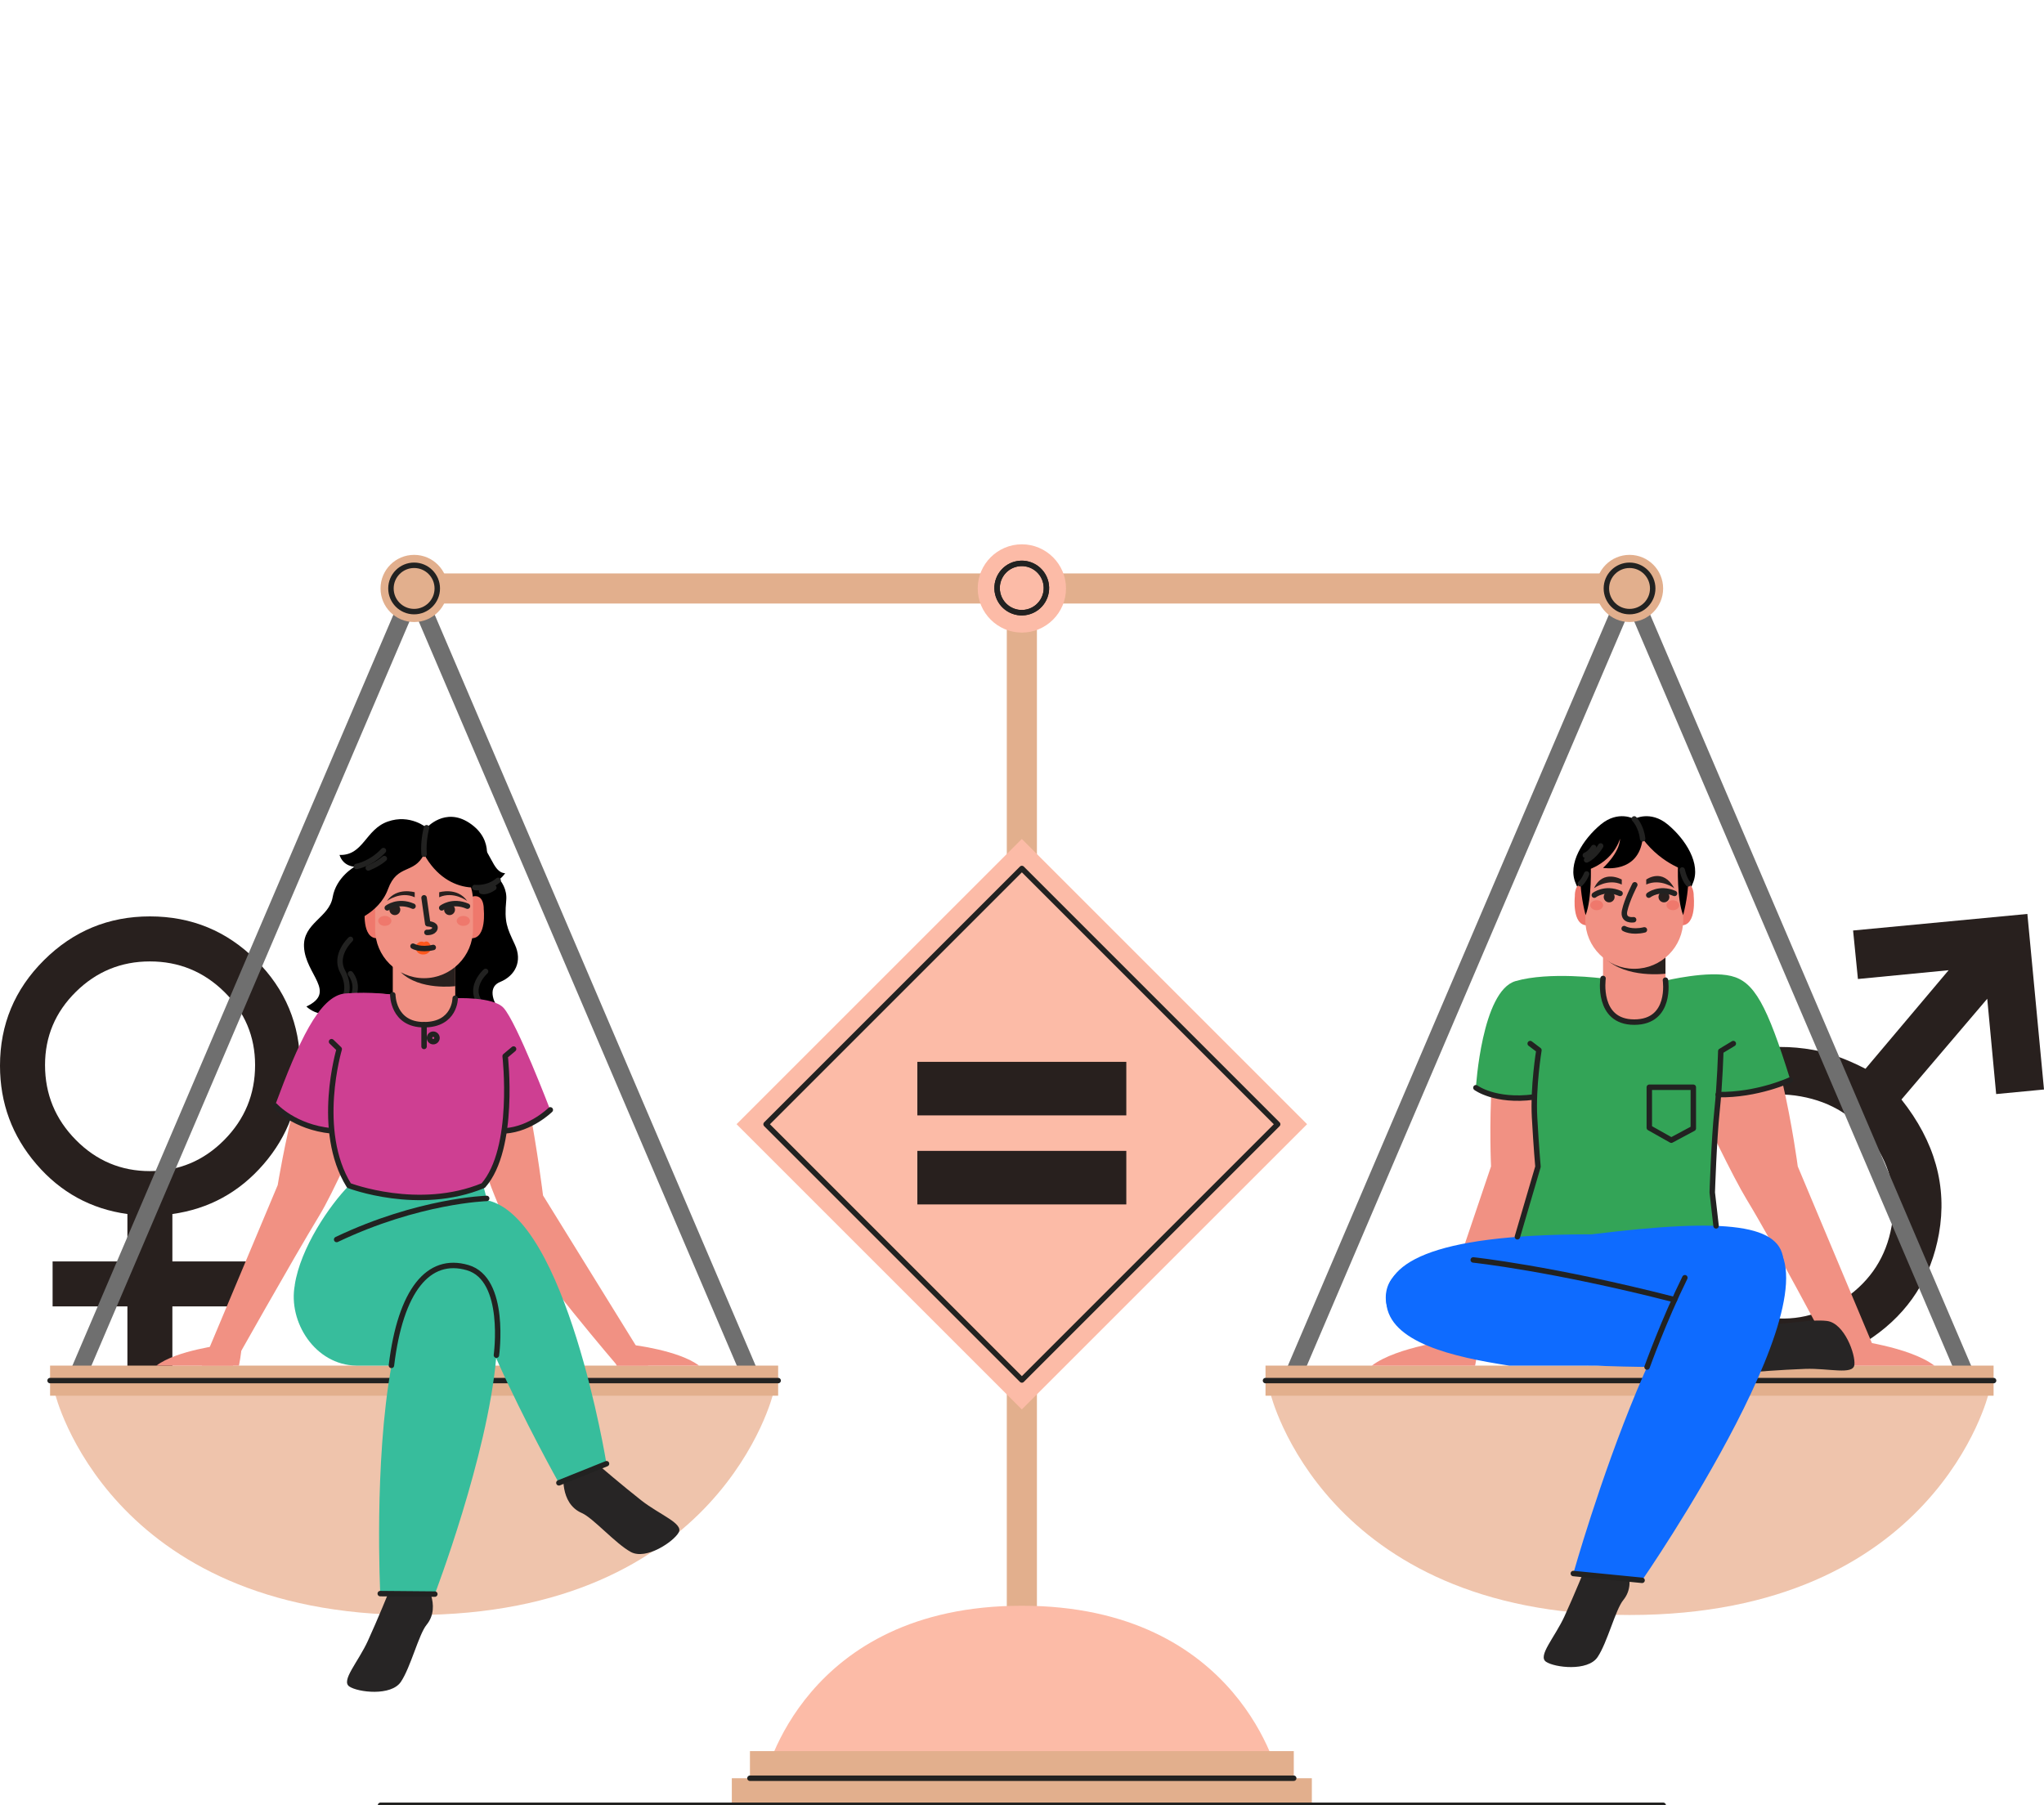 <?xml version="1.0" encoding="utf-8"?>
<!-- Generator: Adobe Illustrator 25.1.0, SVG Export Plug-In . SVG Version: 6.00 Build 0)  -->
<svg version="1.1" id="OBJECTS" xmlns="http://www.w3.org/2000/svg" xmlns:xlink="http://www.w3.org/1999/xlink" x="0px" y="0px"
	 viewBox="0 0 300 265" style="enable-background:new 0 0 300 265;" xml:space="preserve">
<g>
	<path style="fill:#28201E;" d="M18.7,200.56v-8.79H7.72v-6.6H18.7v-6.96c-5.35-0.74-9.81-3.18-13.36-7.32
		C1.78,166.75,0,161.93,0,156.43c0-6.04,2.15-11.2,6.45-15.48c4.3-4.28,9.48-6.43,15.55-6.43c6.1,0,11.3,2.14,15.59,6.43
		c4.3,4.28,6.45,9.44,6.45,15.48c0,5.5-1.78,10.32-5.35,14.46c-3.57,4.13-8.03,6.57-13.39,7.32v6.96h11.02v6.6H25.3v8.79H18.7z
		 M22,171.91c4.25,0,7.89-1.52,10.91-4.57c3.02-3.05,4.53-6.71,4.53-11c0-4.19-1.51-7.78-4.53-10.75
		c-3.02-2.97-6.66-4.46-10.91-4.46c-4.22,0-7.85,1.49-10.86,4.46c-3.02,2.98-4.53,6.56-4.53,10.75c0,4.28,1.51,7.95,4.53,11
		C14.15,170.39,17.77,171.91,22,171.91z"/>
	<path style="fill:#28201E;" d="M286,142.42l-13.31,1.29l-0.71-7.12l25.58-2.43l2.44,25.77l-7.02,0.67l-1.31-13.99l-12.59,14.79
		c4.91,6.19,6.74,12.76,5.5,19.71c-1.15,6.42-4.39,11.49-9.74,15.2c-5.34,3.71-11.24,4.99-17.7,3.83
		c-6.3-1.13-11.28-4.35-14.95-9.67c-3.67-5.32-4.93-11.16-3.79-17.52c1.15-6.45,4.41-11.5,9.78-15.14
		c5.36-3.64,11.35-4.87,17.96-3.69c2.34,0.42,4.89,1.34,7.66,2.77L286,142.42z M245.37,173.96c-0.81,4.55,0.08,8.71,2.67,12.47
		c2.59,3.76,6.13,6.04,10.62,6.85c4.4,0.79,8.46-0.12,12.19-2.72c3.73-2.6,5.99-6.11,6.78-10.54c0.81-4.52-0.07-8.63-2.65-12.32
		c-2.57-3.69-6.14-5.95-10.69-6.76c-4.4-0.79-8.46,0.11-12.18,2.67C248.39,166.17,246.14,169.63,245.37,173.96z"/>
</g>
<g>
	<g>
		<g>
			<path style="fill:#6F6F6F;" d="M111.27,205.82H10.28c-0.43,0-0.83-0.22-1.07-0.57c-0.24-0.36-0.28-0.81-0.11-1.21L59.6,85.88
				c0.2-0.47,0.66-0.77,1.17-0.77c0.51,0,0.97,0.3,1.17,0.77l50.49,118.16c0.17,0.39,0.13,0.85-0.11,1.21
				C112.1,205.6,111.7,205.82,111.27,205.82z M12.22,203.27h97.12L60.78,89.63L12.22,203.27z"/>
		</g>
		<g>
			<path style="fill:#6F6F6F;" d="M289.67,205.82H188.68c-0.43,0-0.83-0.22-1.07-0.57c-0.24-0.36-0.28-0.81-0.11-1.21L238,85.88
				c0.2-0.47,0.66-0.77,1.17-0.77c0.51,0,0.97,0.3,1.17,0.77l50.49,118.16c0.17,0.39,0.13,0.85-0.11,1.21
				C290.5,205.6,290.1,205.82,289.67,205.82z M190.61,203.27h97.12L239.17,89.63L190.61,203.27z"/>
		</g>
		<rect x="147.77" y="86.38" style="fill:#E2AF8D;" width="4.42" height="172.63"/>
		
			<rect x="147.77" y="-2.82" transform="matrix(-1.836970e-16 1 -1 -1.836970e-16 236.357 -63.595)" style="fill:#E2AF8D;" width="4.42" height="178.4"/>
		<path style="fill:#FCBBA7;" d="M149.98,92.86L149.98,92.86c3.56,0,6.48-2.91,6.48-6.48l0,0c0-3.56-2.91-6.48-6.48-6.48l0,0
			c-3.56,0-6.48,2.91-6.48,6.48l0,0C143.5,89.94,146.41,92.86,149.98,92.86z"/>
		<path style="fill:#EFC4AC;" d="M8.07,204.54c0,0,7.78,32.53,52.71,32.53s52.71-32.53,52.71-32.53H8.07z"/>
		<path style="fill:#EFC4AC;" d="M186.46,204.54c0,0,7.78,32.53,52.71,32.53s52.71-32.53,52.71-32.53H186.46z"/>
		<path style="fill:#FCBBA7;" d="M187.7,261.03c0,0-5.57-25.32-37.72-25.32s-37.72,25.32-37.72,25.32H187.7z"/>
		<rect x="110.07" y="257.05" style="fill:#E2AF8D;" width="79.82" height="7.95"/>
		<rect x="107.41" y="261.03" style="fill:#E2AF8D;" width="85.13" height="3.97"/>
		
			<line style="fill:none;stroke:#222221;stroke-width:0.8;stroke-linecap:round;stroke-linejoin:round;stroke-miterlimit:10;" x1="110.07" y1="261.03" x2="189.88" y2="261.03"/>
		<rect x="7.35" y="200.46" style="fill:#E2AF8D;" width="106.86" height="4.42"/>
		<rect x="185.74" y="200.46" style="fill:#E2AF8D;" width="106.86" height="4.42"/>
		<circle style="fill:#E2AF8D;" cx="60.78" cy="86.38" r="4.93"/>
		<circle style="fill:#E2AF8D;" cx="239.17" cy="86.38" r="4.93"/>
		
			<rect x="120.36" y="135.45" transform="matrix(0.707 0.707 -0.707 0.707 160.643 -57.704)" style="fill:#FCBBA7;" width="59.22" height="59.22"/>
		<g>
			<path style="fill:#28201E;" d="M134.64,155.87h30.67v7.86h-30.67V155.87z M134.64,168.94h30.67v7.86h-30.67V168.94z"/>
		</g>
		
			<rect x="123.43" y="138.51" transform="matrix(0.707 0.707 -0.707 0.707 160.643 -57.704)" style="fill:none;stroke:#222221;stroke-width:0.8;stroke-linecap:round;stroke-linejoin:round;stroke-miterlimit:10;" width="53.1" height="53.1"/>
		
			<circle style="fill:none;stroke:#222221;stroke-width:0.8;stroke-linecap:round;stroke-linejoin:round;stroke-miterlimit:10;" cx="60.78" cy="86.38" r="3.4"/>
		
			<circle style="fill:none;stroke:#222221;stroke-width:0.8;stroke-linecap:round;stroke-linejoin:round;stroke-miterlimit:10;" cx="239.17" cy="86.38" r="3.4"/>
		
			<ellipse transform="matrix(0.973 -0.23 0.23 0.973 -15.834 36.768)" style="fill:none;stroke:#222221;stroke-width:0.8;stroke-linecap:round;stroke-linejoin:round;stroke-miterlimit:10;" cx="149.98" cy="86.38" rx="3.62" ry="3.62"/>
		
			<ellipse transform="matrix(0.973 -0.23 0.23 0.973 -15.834 36.768)" style="fill:none;stroke:#222221;stroke-width:0.8;stroke-linecap:round;stroke-linejoin:round;stroke-miterlimit:10;" cx="149.98" cy="86.38" rx="3.62" ry="3.62"/>
		
			<line style="fill:none;stroke:#222221;stroke-width:0.8;stroke-linecap:round;stroke-linejoin:round;stroke-miterlimit:10;" x1="7.35" y1="202.66" x2="114.21" y2="202.66"/>
		
			<line style="fill:none;stroke:#222221;stroke-width:0.8;stroke-linecap:round;stroke-linejoin:round;stroke-miterlimit:10;" x1="185.74" y1="202.66" x2="292.6" y2="202.66"/>
	</g>
	<g>
		<path style="fill:#F19183;" d="M271.64,196.65c0,0,8.59,1,12.28,3.82c-11.07,0-15.16,0-15.16,0s-0.46-2.26-0.46-3.47
			L271.64,196.65z"/>
		<path style="fill:#272525;" d="M232.79,229.86c0,0-1.72,4.24-3.16,7.38c-1.44,3.14-3.99,5.85-2.71,6.7
			c1.27,0.85,6.11,1.44,7.55-0.68c1.44-2.12,2.63-6.98,3.78-8.38c2.29-2.81-0.39-6.55-0.39-6.55L232.79,229.86z"/>
		<path style="fill:#F19183;" d="M213.62,196.65c0,0-8.59,1-12.28,3.82c11.07,0,15.16,0,15.16,0s0.46-2.26,0.46-3.47L213.62,196.65z
			"/>
		<path style="fill:#F19183;" d="M237.29,144.39c0,0-10.15-1.7-14.03,0c-5.56,2.43-4.42,26.83-4.42,26.83l-8.96,26.5h6.65
			c0,0,6.41-14.96,8.2-21.68C226.74,168.5,237.29,144.39,237.29,144.39z"/>
		<path style="fill:#F19183;" d="M241.09,144.39c0,0,10.15-1.7,14.03,0c5.56,2.43,8.74,26.83,8.74,26.83l11.12,26.5h-6.65
			c0,0-7.93-15.01-11.99-21.68C252.31,169.37,241.09,144.39,241.09,144.39z"/>
		<path d="M244.78,121.03c-2.58-2.14-4.92-0.81-4.92-0.81s-2.34-1.33-4.92,0.81c-2.58,2.14-4.95,5.8-3.66,8.66
			c1.29,2.86,0.08,4.66,0.08,4.66s0.81,0.51,2.54-0.56c1.66,3.46,5.96,3.76,5.96,3.76s4.31-0.3,5.96-3.76
			c1.73,1.07,2.54,0.56,2.54,0.56s-1.21-1.8,0.08-4.66C249.73,126.82,247.36,123.17,244.78,121.03z"/>
		<path style="fill:#EF786C;" d="M231.14,131.57c0,0-0.47,4.26,1.78,4.26s1.63-6.18-0.52-6.18
			C231.04,129.64,231.14,131.57,231.14,131.57z"/>
		<path style="fill:#EF786C;" d="M248.59,131.57c0,0,0.47,4.26-1.78,4.26s-1.63-6.18,0.52-6.18
			C248.68,129.64,248.59,131.57,248.59,131.57z"/>
		<path style="fill:#33A457;" d="M250.4,147.49c-3.94-4.68-11.42-3.79-11.42-3.79s-7.48-0.89-11.42,3.79
			c-3.94,4.68-1.84,23.77-1.84,23.77l-3.7,12.59l16.95,2.22h13.58l-1.01-8.91c-0.38-3.38-0.37-6.78,0.05-10.15
			C252.34,160.95,253.11,150.71,250.4,147.49z"/>
		<g>
			<path style="fill:#F19183;" d="M246.85,191.11C246.82,190.88,246.89,191.34,246.85,191.11L246.85,191.11z"/>
			<path style="fill:#0E6BFF;" d="M233.2,181.19c1.41,0,2.88,0.13,4.33,0.43c13.27,2.7,10.47,18.84-4.6,18.84H221.5
				c-8.15-1.25-17.62-3.38-18.04-9.27C203.06,185.58,209.49,181.23,233.2,181.19z"/>
		</g>
		<g>
			<path style="fill:#0E6BFF;" d="M233.63,181.19c-1.19,0.15-2.41,0.44-3.61,0.88c-10.97,4.09-3.81,19.46,7.42,16.2
				c2.14-0.62,4.26-1.45,6.23-2.06c6.77-2.11,18.25-0.91,18.1-10.88C261.68,179.72,253.62,178.71,233.63,181.19z"/>
			<path style="fill:#F19183;" d="M224.58,190.72C224.59,190.48,224.57,190.94,224.58,190.72L224.58,190.72z"/>
		</g>
		<path style="fill:#0E6BFF;" d="M258.76,200.3c0,0-57.08,3.4-55.33-10.45c1.75-13.85,55.35,5.57,55.35,5.57L258.76,200.3z"/>
		<path style="fill:#F19183;" d="M239.85,150.04h0.03c2.52,0,4.57-2.04,4.57-4.57v-6.55h-9.17v6.55
			C235.28,148,237.33,150.04,239.85,150.04z"/>
		<path style="fill:#28201E;" d="M235.6,140.67l8.84-0.88v3.14C244.45,142.93,238.67,143.68,235.6,140.67z"/>
		<path style="fill:#F19183;" d="M239.84,142.21h0.05c3.94,0,7.16-3.22,7.16-7.16v-6.31c0-3.94-3.22-7.16-7.16-7.16h-0.05
			c-3.94,0-7.16,3.22-7.16,7.16v6.31C232.68,138.99,235.9,142.21,239.84,142.21z"/>
		<path style="fill:#272525;" d="M256.95,201.43c0,0,4.56-0.37,8.01-0.49c3.45-0.12,7.02,0.93,7.21-0.59s-1.46-6.1-4-6.44
			c-2.54-0.34-7.42,0.78-9.19,0.39c-3.54-0.79-5.68,3.29-5.68,3.29L256.95,201.43z"/>
		<path style="fill:#0E6BFF;" d="M230.92,230.98c0,0,15.49-55.2,28.17-49.36c12.68,5.83-18.09,50.37-18.09,50.37L230.92,230.98z"/>
		<g>
			<circle style="fill:#28201E;" cx="236.18" cy="131.66" r="0.8"/>
			<circle style="fill:#28201E;" cx="244.22" cy="131.66" r="0.8"/>
			<path style="fill:none;stroke:#222221;stroke-width:0.8;stroke-linecap:round;stroke-linejoin:round;stroke-miterlimit:10;" d="
				M238.38,136.31c0,0,1.05,0.64,2.97,0.19"/>
			<path style="fill:#28201E;" d="M233.96,130.38c0,0,1.99-1.49,4.07-0.54c0-0.73,0-0.73,0-0.73S235.28,127.53,233.96,130.38z"/>
			<path style="fill:#28201E;" d="M245.73,130.38c0,0-2.01-1.49-4.11-0.54c0-0.73,0-0.73,0-0.73S244.05,127.32,245.73,130.38z"/>
			<path style="fill:none;stroke:#222221;stroke-width:0.8;stroke-linecap:round;stroke-linejoin:round;stroke-miterlimit:10;" d="
				M234,131.4c0,0,1.54-1.22,3.78-0.25"/>
			<path style="fill:none;stroke:#222221;stroke-width:0.8;stroke-linecap:round;stroke-linejoin:round;stroke-miterlimit:10;" d="
				M241.99,131.4c0,0,1.54-1.22,3.78-0.25"/>
			<path style="fill:none;stroke:#222221;stroke-width:0.8;stroke-linecap:round;stroke-linejoin:round;stroke-miterlimit:10;" d="
				M239.94,129.88c0,0-1.14,2.19-1.49,3.79c-0.35,1.6,1.32,1.34,1.32,1.34"/>
		</g>
		<path d="M232.28,127.92c0,0,4.15-0.81,5.5-4.8c-0.1,2.14-2.5,4.28-2.5,4.28s5.21,0.9,5.81-4.28c2.96,3.94,6.77,4.8,6.77,4.8
			s-1.49-7.49-8-7.49C233.35,120.43,232.36,125.91,232.28,127.92z"/>
		<path d="M233.48,127.02c0,0,0.2,4.91-0.76,7.32c-1.13-4.36-0.7-7.32-0.7-7.32H233.48z"/>
		<path d="M246.28,127.02c0,0-0.2,4.91,0.76,7.32c1.13-4.36,0.7-7.32,0.7-7.32H246.28z"/>
		<path style="fill:#33A457;" d="M235.28,143.63c0,0-7.89-1.05-12.85,0.39c-4.95,1.44-5.81,15.64-5.81,15.64
			c2.89,1.34,6.87,2.27,9.78,0.93L235.28,143.63z"/>
		<path style="fill:#33A457;" d="M244.45,143.95l5.69,16.65c0,0,6.03,0.72,12.63-2.08c-3.44-11.05-5.31-14.43-8.68-15.25
			C250.71,142.44,244.45,143.95,244.45,143.95z"/>
		<path style="fill:none;stroke:#222221;stroke-width:0.8;stroke-linecap:round;stroke-linejoin:round;stroke-miterlimit:10;" d="
			M224.59,153.19l1.28,0.97c0,0-0.89,5.4-0.64,9.88c0.25,4.48,0.5,7.22,0.5,7.22l-3.02,10.29"/>
		<path style="fill:none;stroke:#222221;stroke-width:0.8;stroke-linecap:round;stroke-linejoin:round;stroke-miterlimit:10;" d="
			M254.4,153.19l-1.84,1.11c0,0-0.12,4.68-0.56,8.84c-0.44,4.15-0.69,11.9-0.69,11.9l0.56,4.91"/>
		<path style="fill:none;stroke:#222221;stroke-width:0.8;stroke-linecap:round;stroke-linejoin:round;stroke-miterlimit:10;" d="
			M216.62,159.67c0,0,2.8,2.1,8.47,1.37"/>
		<path style="fill:none;stroke:#222221;stroke-width:0.8;stroke-linecap:round;stroke-linejoin:round;stroke-miterlimit:10;" d="
			M262.76,158.52c0,0-4.81,2.26-10.58,2.16"/>
		<path style="fill:none;stroke:#222221;stroke-width:0.8;stroke-linecap:round;stroke-linejoin:round;stroke-miterlimit:10;" d="
			M235.28,143.63c0,0-0.95,6.41,4.58,6.41s4.58-6.16,4.58-6.16"/>
		<path style="fill:none;stroke:#222221;stroke-width:0.8;stroke-linecap:round;stroke-linejoin:round;stroke-miterlimit:10;" d="
			M241.74,200.67c0,0,2.46-6.86,5.55-13.11"/>
		<path style="fill:none;stroke:#222221;stroke-width:0.8;stroke-linecap:round;stroke-linejoin:round;stroke-miterlimit:10;" d="
			M216.23,184.95c0,0,11.47,1.2,29.54,5.83"/>
		
			<polygon style="fill:none;stroke:#222221;stroke-width:0.8;stroke-linecap:round;stroke-linejoin:round;stroke-miterlimit:10;" points="
			242.07,159.6 248.53,159.6 248.53,165.64 245.3,167.37 242.07,165.55 		"/>
		<path style="fill:none;stroke:#222221;stroke-width:0.8;stroke-linecap:round;stroke-linejoin:round;stroke-miterlimit:10;" d="
			M239.86,120.21c0,0,1.02,1.01,1.23,2.91"/>
		
			<line style="fill:none;stroke:#222221;stroke-width:0.8;stroke-linecap:round;stroke-linejoin:round;stroke-miterlimit:10;" x1="230.92" y1="230.98" x2="241.01" y2="231.98"/>
		<path style="fill:none;stroke:#222221;stroke-width:0.8;stroke-linecap:round;stroke-linejoin:round;stroke-miterlimit:10;" d="
			M231.94,129.73c0,0,0.55-0.48,0.93-1.44"/>
		<path style="fill:none;stroke:#222221;stroke-width:0.8;stroke-linecap:round;stroke-linejoin:round;stroke-miterlimit:10;" d="
			M246.9,127.71c0,0,0.26,1.31,0.89,2.03"/>
		<path style="fill:none;stroke:#222221;stroke-width:0.8;stroke-linecap:round;stroke-linejoin:round;stroke-miterlimit:10;" d="
			M234.93,124.18c0,0-0.86,1.5-2.06,2.05"/>
		<path style="fill:none;stroke:#222221;stroke-width:0.8;stroke-linecap:round;stroke-linejoin:round;stroke-miterlimit:10;" d="
			M233.9,124.41c0,0-0.52,0.87-1.22,1.14"/>
		<ellipse style="fill:#EF786C;" cx="234.35" cy="132.88" rx="0.94" ry="0.73"/>
		<path style="fill:#EF786C;" d="M244.59,132.88c0,0.4,0.42,0.73,0.94,0.73c0.52,0,0.94-0.33,0.94-0.73c0-0.4-0.42-0.73-0.94-0.73
			C245.01,132.15,244.59,132.47,244.59,132.88z"/>
	</g>
	<g>
		<path d="M62.24,148.46c-4.27,0-9.28-0.86-9.28-0.86s-5.11,2.83-7.99,0.15c4.52-2.14-0.15-4.69-0.35-8.75
			c-0.18-3.49,3.69-4.3,4.2-7.28c0.51-2.98,3.23-4.49,3.23-4.49s-1.66-0.01-2.22-1.73c3.51,0.11,3.79-3.74,7.08-4.9
			c3.29-1.16,5.71,0.91,5.71,0.91s2.69-3.08,6.27-0.71c3.94,2.61,2.22,6.47,2.22,6.47s3.49,1.72,3.19,4.9
			c-0.3,3.19,0.1,3.99,1.26,6.47c1.16,2.48,0.05,4.6-2.17,5.51c-2.17,0.91-0.46,3.59-0.46,3.59S70.31,150.53,62.24,148.46z"/>
		<path style="fill:none;stroke:#222221;stroke-width:0.8;stroke-linecap:round;stroke-linejoin:round;stroke-miterlimit:10;" d="
			M51.44,137.89c0,0-2.46,2.29-1.16,4.7c1.29,2.41,0.26,3.99,0.26,3.99"/>
		<path style="fill:none;stroke:#222221;stroke-width:0.8;stroke-linecap:round;stroke-linejoin:round;stroke-miterlimit:10;" d="
			M51.44,142.94c0,0,1.21,1.38,0.43,3.28"/>
		<path style="fill:none;stroke:#222221;stroke-width:0.8;stroke-linecap:round;stroke-linejoin:round;stroke-miterlimit:10;" d="
			M71.27,142.59c0,0-2.72,2.41-0.65,4.79"/>
		<path style="fill:#272525;" d="M57.15,233.49c0,0-1.72,4.24-3.16,7.38c-1.44,3.14-3.99,5.85-2.71,6.7
			c1.27,0.85,6.11,1.44,7.55-0.68c1.44-2.12,2.63-6.98,3.78-8.38c2.29-2.81-0.39-6.55-0.39-6.55L57.15,233.49z"/>
		<path style="fill:#272525;" d="M87.94,215.14c0,0,3.47,2.98,6.19,5.11c2.72,2.13,6.23,3.38,5.48,4.71
			c-0.74,1.34-4.77,4.08-7.02,2.86c-2.25-1.22-5.54-5-7.2-5.72c-3.33-1.44-2.66-6-2.66-6L87.94,215.14z"/>
		<path style="fill:#F19183;" d="M63.7,146.65c0,0,5.06-0.62,8.93,1.12c3.89,1.75,7.07,27.71,7.07,27.71l15.44,24.97h-4.55
			c0,0-11.87-13.86-15.92-20.53C70.6,173.26,63.7,146.65,63.7,146.65z"/>
		<path style="fill:#F19183;" d="M92.78,197.41c0,0,6.86,0.8,9.81,3.05c-8.84,0-12.11,0-12.11,0s-0.37-1.8-0.37-2.77L92.78,197.41z"
			/>
		<path style="fill:#F19183;" d="M61.07,146.65c0,0-6.84-1.76-10.73-0.07c-5.56,2.43-9.58,27.38-9.58,27.38l-11.12,26.5h4.55
			c0,0,8.64-15.38,12.69-22.05S61.07,146.65,61.07,146.65z"/>
		<rect x="57.65" y="141.26" style="fill:#F19183;" width="9.17" height="9.17"/>
		<path style="fill:#EF786C;" d="M53.55,133.47c0,0-0.47,4.26,1.78,4.26s1.63-6.18-0.52-6.18
			C53.46,131.54,53.55,133.47,53.55,133.47z"/>
		<path style="fill:#EF786C;" d="M71,133.47c0,0,0.47,4.26-1.78,4.26c-2.25,0-1.63-6.18,0.52-6.18C71.09,131.54,71,133.47,71,133.47
			z"/>
		<path style="fill:#28201E;" d="M58.83,142.72l7.99-0.8v2.84C66.82,144.76,61.6,145.44,58.83,142.72z"/>
		<path style="fill:#F19183;" d="M62.24,143.59L62.24,143.59c3.95,0,7.18-3.23,7.18-7.18v-4.15c0-3.95-3.23-7.18-7.18-7.18l0,0
			c-3.95,0-7.18,3.23-7.18,7.18v4.15C55.06,140.36,58.29,143.59,62.24,143.59z"/>
		<path style="fill:#F19183;" d="M32.77,197.41c0,0-6.86,0.8-9.81,3.05c8.84,0,12.11,0,12.11,0s0.37-1.8,0.37-2.77L32.77,197.41z"/>
		<g>
			<g>
				<path style="fill:#F19183;" d="M71.43,172.16c1.26-4.91,4.25-18.07,1.06-21.79c-3.94-4.6-11.42-3.72-11.42-3.72
					s-7.48-0.88-11.42,3.72c-3.25,3.79-0.09,17.36,1.13,22.05C54.84,173.19,62.86,174.16,71.43,172.16z"/>
				<path style="fill:#37BD9C;" d="M71.5,176.19l-0.57-2.16c0,0,0.2-0.71,0.5-1.87c-8.57,2.01-16.6,1.03-20.65,0.26
					c0.26,1.01,0.44,1.61,0.44,1.61c-2.83,2.87-7.13,9.16-7.96,14.6l0.01,0c-1.02,5.4,2.98,11.75,9.03,11.83c0,0-0.01-0.02,0,0
					l5.16,0c-2.61,14.27-1.65,33.47-1.65,33.47l8.01,0.07c0,0,7.73-20.23,9-34.63c4.25,9.5,9.2,18.3,9.2,18.3l6.99-2.81
					C89.02,214.86,83.14,178.71,71.5,176.19z"/>
			</g>
		</g>
		<path style="fill:#CE3F92;" d="M57.65,146.03c0,0,0.01,4.39,4.58,4.39c4.57,0,4.58-3.89,4.58-3.89s5.55-0.26,7.09,1.41
			c1.93,2.09,6.85,14.97,6.85,14.97s-2.17,2.68-6.62,3.08c-0.86,6.07-3.21,8.03-3.21,8.03s-7.85,3.78-19.71,0
			c-1.53-1.01-2.56-8.03-2.56-8.03s-5.4-0.51-8.29-3.69c3.39-9.15,6.47-16.15,10.32-16.47C54.52,145.52,57.65,146.03,57.65,146.03z"
			/>
		<path d="M51.44,135.41c0,0,4.15-1.16,5.51-4.9c1.37-3.74,3.8-2.12,5.29-5.11c3.51,6.37,10.03,5.61,11.9,2.78
			c-1.97-0.1-1.93-3.48-4.96-5.76C66.15,120.14,57.91,119.18,51.44,135.41z"/>
		<g>
			<path style="fill:none;stroke:#222221;stroke-width:0.8;stroke-linecap:round;stroke-linejoin:round;stroke-miterlimit:10;" d="
				M62.24,131.79l0.54,3.81c0,0,1.25,0.05,1.05,0.7c-0.2,0.65-1.17,0.57-1.17,0.57"/>
			<circle style="fill:#28201E;" cx="57.95" cy="133.53" r="0.8"/>
			<circle style="fill:#28201E;" cx="65.98" cy="133.53" r="0.8"/>
			<path style="fill:#FF571C;" d="M60.92,139.02c0,0,0.45-1.12,1.32-0.71c0.79-0.48,1.08,0.82,1.08,0.82s-0.19,0.98-1.21,0.98
				C61.06,140.12,60.92,139.02,60.92,139.02z"/>
			<path style="fill:none;stroke:#222221;stroke-width:0.8;stroke-linecap:round;stroke-linejoin:round;stroke-miterlimit:10;" d="
				M60.62,138.89c0,0,1.05,0.64,2.97,0.19"/>
			<path style="fill:#28201E;" d="M56.8,132.25c0,0,1.99-1.49,4.07-0.54c0-0.73,0-0.73,0-0.73S58.23,130.18,56.8,132.25z"/>
			<path style="fill:#28201E;" d="M68.57,132.25c0,0-2.01-1.49-4.11-0.54c0-0.73,0-0.73,0-0.73S67.12,130.18,68.57,132.25z"/>
			<path style="fill:none;stroke:#222221;stroke-width:0.8;stroke-linecap:round;stroke-linejoin:round;stroke-miterlimit:10;" d="
				M56.84,133.27c0,0,1.54-1.22,3.78-0.25"/>
			<path style="fill:none;stroke:#222221;stroke-width:0.8;stroke-linecap:round;stroke-linejoin:round;stroke-miterlimit:10;" d="
				M64.83,133.27c0,0,1.54-1.22,3.78-0.25"/>
		</g>
		<path style="fill:none;stroke:#222221;stroke-width:0.8;stroke-linecap:round;stroke-linejoin:round;stroke-miterlimit:10;" d="
			M57.65,146.03c0,0,0,4.39,4.58,4.39s4.58-3.89,4.58-3.89"/>
		
			<line style="fill:none;stroke:#222221;stroke-width:0.8;stroke-linecap:round;stroke-linejoin:round;stroke-miterlimit:10;" x1="62.24" y1="153.61" x2="62.24" y2="150.43"/>
		<path style="fill:none;stroke:#222221;stroke-width:0.8;stroke-linecap:round;stroke-linejoin:round;stroke-miterlimit:10;" d="
			M63.04,152.36c0,0.3,0.25,0.55,0.55,0.55c0.3,0,0.55-0.25,0.55-0.55c0-0.3-0.25-0.55-0.55-0.55
			C63.29,151.81,63.04,152.05,63.04,152.36z"/>
		<path style="fill:none;stroke:#222221;stroke-width:0.8;stroke-linecap:round;stroke-linejoin:round;stroke-miterlimit:10;" d="
			M48.66,152.91l1.13,1.09c0,0-3.58,11.96,1.43,20.03c0,0,10.24,3.93,19.71,0c4.78-5.46,3.21-19,3.21-19l1.24-1.04"/>
		<path style="fill:none;stroke:#222221;stroke-width:0.8;stroke-linecap:round;stroke-linejoin:round;stroke-miterlimit:10;" d="
			M40.36,162.31c0,0,2.8,3.15,8.29,3.69"/>
		<path style="fill:none;stroke:#222221;stroke-width:0.8;stroke-linecap:round;stroke-linejoin:round;stroke-miterlimit:10;" d="
			M80.77,162.92c0,0-2.84,2.81-6.62,3.08"/>
		<path style="fill:none;stroke:#222221;stroke-width:0.8;stroke-linecap:round;stroke-linejoin:round;stroke-miterlimit:10;" d="
			M62.61,121.5c0,0-0.53,1.82-0.37,3.89"/>
		<path style="fill:none;stroke:#222221;stroke-width:0.8;stroke-linecap:round;stroke-linejoin:round;stroke-miterlimit:10;" d="
			M71.43,175.92c0,0-9.98,0.29-22.02,6.03"/>
		<path style="fill:none;stroke:#222221;stroke-width:0.8;stroke-linecap:round;stroke-linejoin:round;stroke-miterlimit:10;" d="
			M72.86,198.93c0,0,1.55-11.16-4.22-12.85c-5.77-1.69-9.86,3.35-11.19,14.35"/>
		
			<line style="fill:none;stroke:#222221;stroke-width:0.8;stroke-linecap:round;stroke-linejoin:round;stroke-miterlimit:10;" x1="55.81" y1="233.93" x2="63.82" y2="234"/>
		
			<line style="fill:none;stroke:#222221;stroke-width:0.8;stroke-linecap:round;stroke-linejoin:round;stroke-miterlimit:10;" x1="82.03" y1="217.67" x2="89.02" y2="214.86"/>
		<path style="fill:none;stroke:#222221;stroke-width:0.8;stroke-linecap:round;stroke-linejoin:round;stroke-miterlimit:10;" d="
			M52.32,127.19c0,0,2.11-0.35,3.96-2.33"/>
		<path style="fill:none;stroke:#222221;stroke-width:0.8;stroke-linecap:round;stroke-linejoin:round;stroke-miterlimit:10;" d="
			M54.05,127.41c0,0,1.31-0.48,2.36-1.38"/>
		<path style="fill:none;stroke:#222221;stroke-width:0.8;stroke-linecap:round;stroke-linejoin:round;stroke-miterlimit:10;" d="
			M69.68,130.28c0,0,1.88,0.26,3.43-1.05"/>
		<path style="fill:none;stroke:#222221;stroke-width:0.8;stroke-linecap:round;stroke-linejoin:round;stroke-miterlimit:10;" d="
			M70.69,130.83c0,0,0.66,0.26,1.79-0.53"/>
		<path style="fill:#EF786C;" d="M55.51,135.18c0,0.4,0.43,0.73,0.97,0.73c0.53,0,0.97-0.33,0.97-0.73c0-0.4-0.43-0.73-0.97-0.73
			C55.95,134.44,55.51,134.77,55.51,135.18z"/>
		<ellipse style="fill:#EF786C;" cx="68" cy="135.18" rx="0.97" ry="0.73"/>
	</g>
	
		<line style="fill:none;stroke:#222221;stroke-width:0.8;stroke-linecap:round;stroke-linejoin:round;stroke-miterlimit:10;" x1="55.85" y1="265" x2="244.11" y2="265"/>
</g>
</svg>
